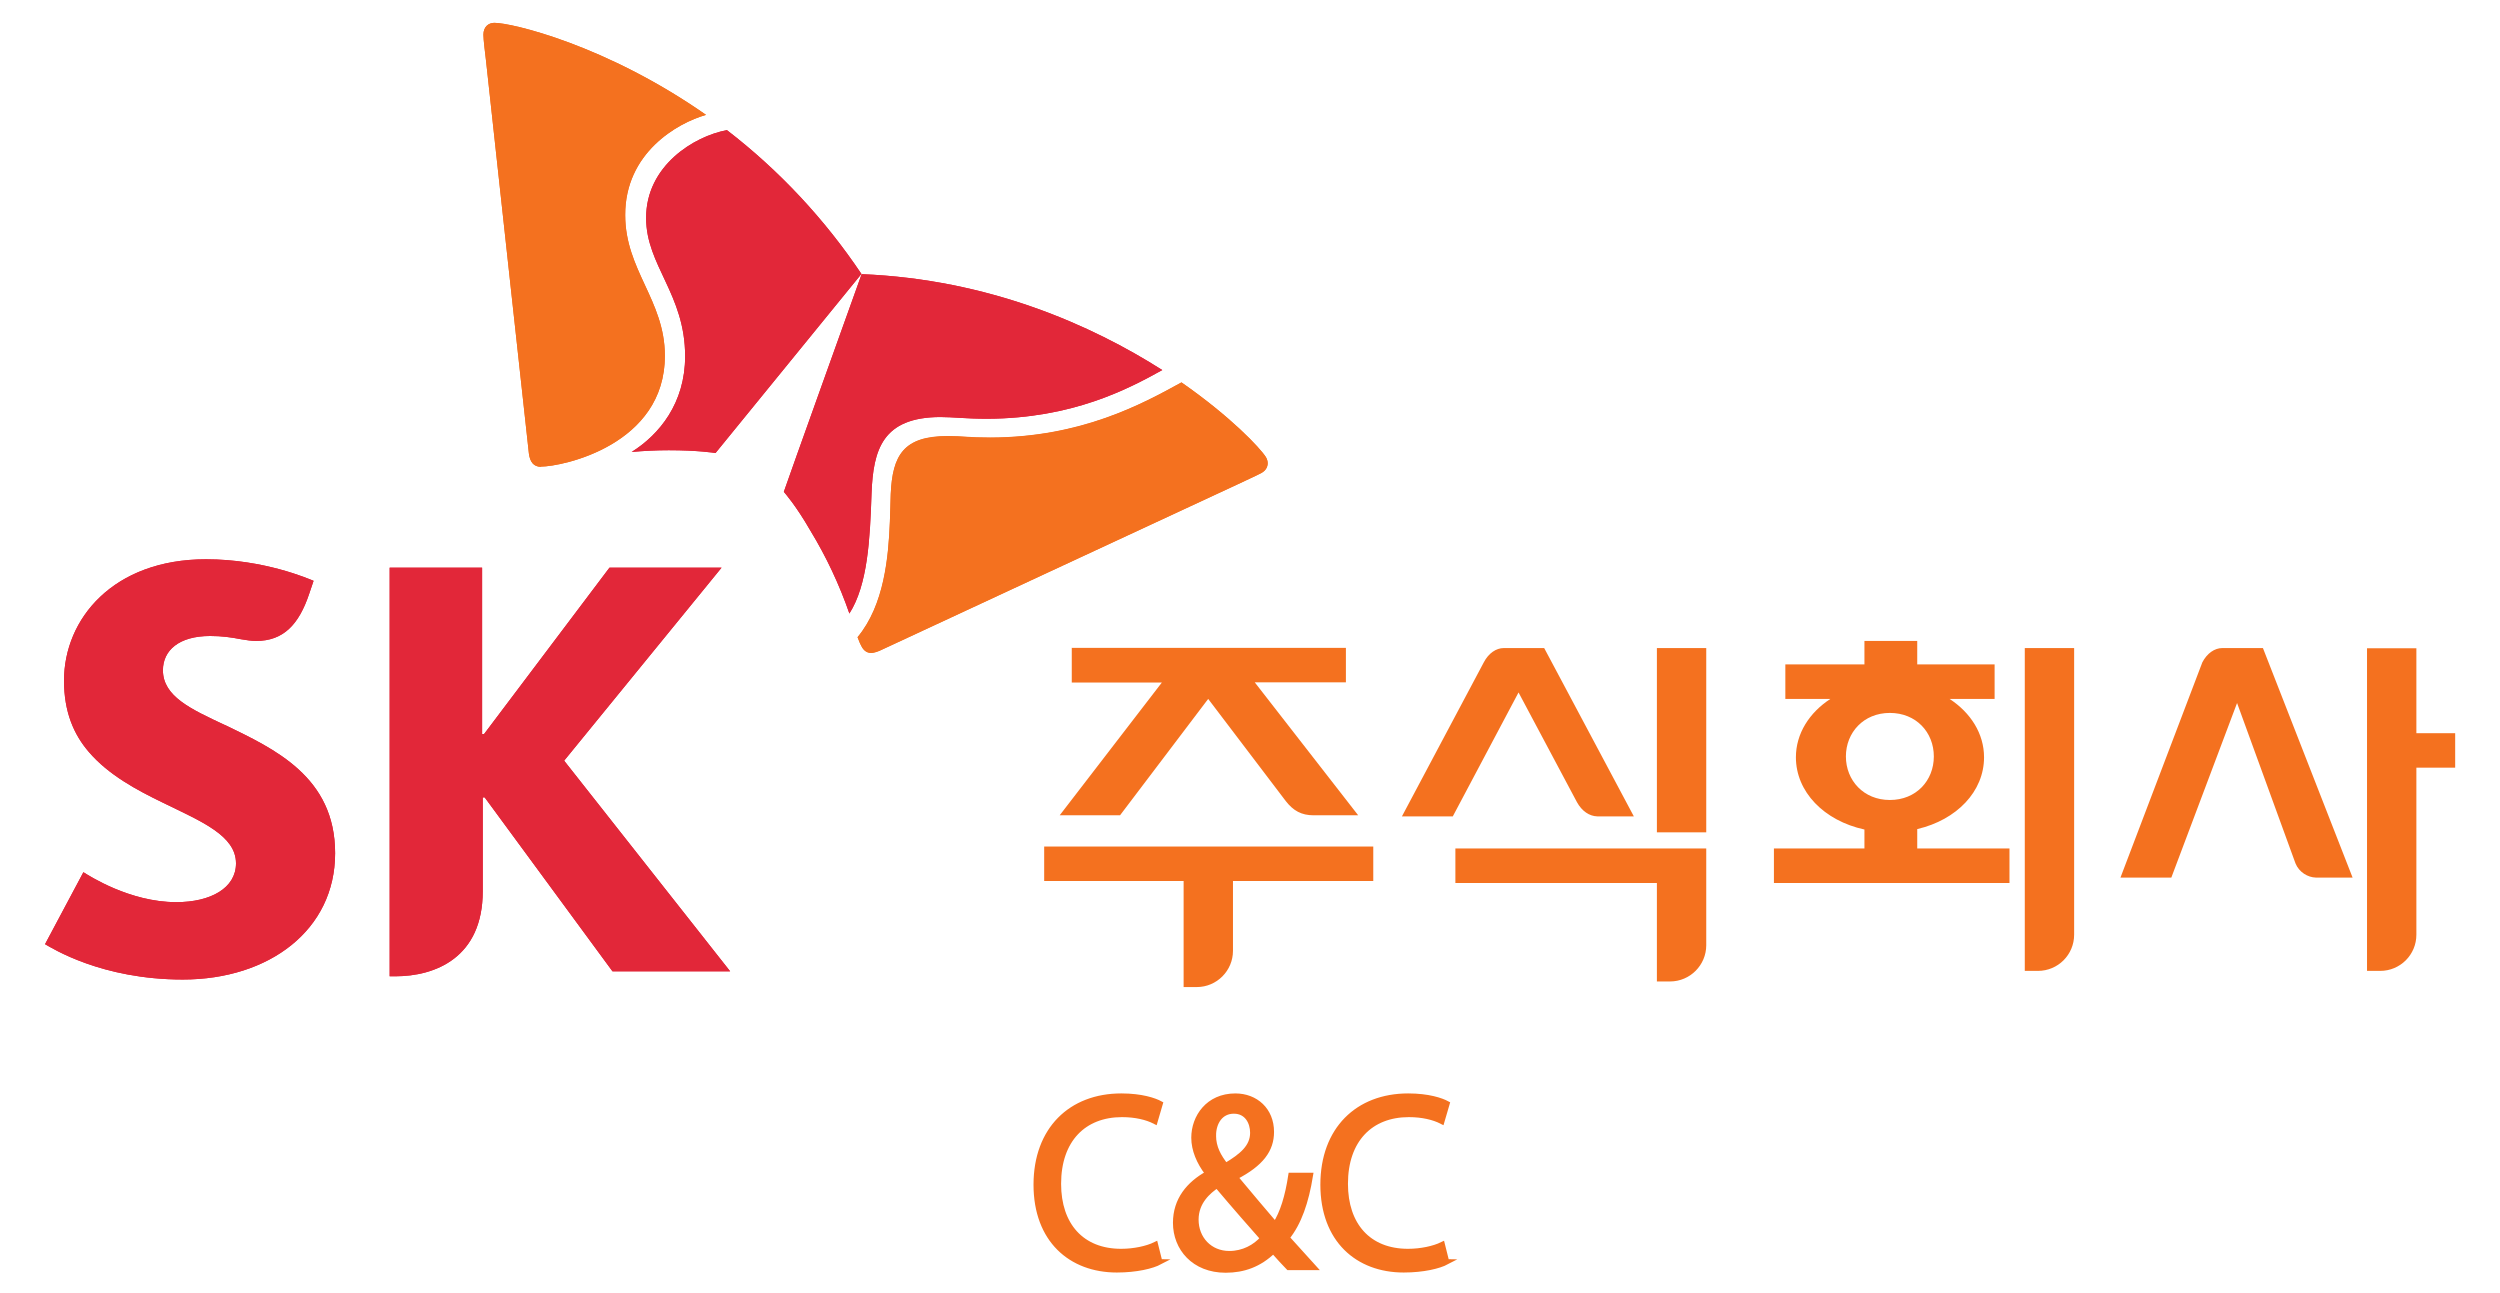 <?xml version="1.0" encoding="UTF-8"?>
<svg id="_레이어_5" data-name="레이어 5" xmlns="http://www.w3.org/2000/svg" viewBox="0 0 116 60">
  <defs>
    <style>
      .cls-1, .cls-2 {
        fill: #f4711f;
      }

      .cls-1, .cls-3 {
        fill-rule: evenodd;
      }

      .cls-2 {
        stroke: #f4711f;
        stroke-miterlimit: 10;
        stroke-width: .25px;
      }

      .cls-3 {
        fill: #e22739;
      }
    </style>
  </defs>
  <g>
    <path class="cls-3" d="m10.43,33.64c-1.58-.74-2.87-1.33-2.87-2.54,0-.92.74-1.59,2.19-1.59.53,0,.97.06,1.43.15.24.04.49.08.7.08,1.27,0,1.99-.76,2.47-2.2l.2-.59c-.2-.08-2.28-1-4.99-1-4.31,0-6.59,2.77-6.59,5.63,0,1.45.45,2.5,1.16,3.32.91,1.06,2.22,1.76,3.44,2.35,1.78.87,3.38,1.52,3.38,2.81,0,1.15-1.18,1.8-2.77,1.8-2.17,0-4.07-1.24-4.31-1.39l-1.78,3.34c.32.18,2.61,1.64,6.39,1.64,4.03,0,7.07-2.31,7.07-5.86s-2.82-4.84-5.11-5.95m15.74,1.65l7.3-8.95h-5.2l-5.82,7.72h-.09v-7.72h-4.29v18.96h.26c1.85,0,4.06-.86,4.06-3.95v-4.35h.09l5.93,8.07h5.46l-7.7-9.77m7.54-29.26c-1.51.28-3.75,1.65-3.74,4.08,0,2.2,1.81,3.53,1.81,6.41,0,2.17-1.19,3.63-2.48,4.44.57-.05,1.15-.08,1.72-.08,1.32,0,2.12.12,2.17.13l6.77-8.31c-1.71-2.55-3.82-4.81-6.25-6.68m5.69,22.44c.85-1.33.96-3.44,1.03-5.59.08-2.01.5-3.52,3.19-3.53.59,0,1.16.08,2.19.08,3.94-.02,6.51-1.37,8.11-2.26-3.27-2.08-8.03-4.21-13.95-4.45-.39,1.09-3.38,9.42-3.61,10.1.03.04.56.63,1.22,1.78.75,1.23,1.36,2.53,1.83,3.89"/>
    <path class="cls-1" d="m25.1,21.66c-.34,0-.51-.23-.56-.62-.04-.39-1.74-15.88-1.99-18.23-.04-.34-.12-.97-.12-1.2,0-.36.23-.55.51-.55.8,0,5.17,1.02,9.82,4.27-1.34.38-3.76,1.77-3.75,4.65,0,2.55,1.83,3.95,1.84,6.51.01,4.16-4.76,5.16-5.75,5.16m14.69,7.92c.07.19.14.35.21.47.11.18.25.26.42.26.11,0,.24-.04.39-.1.36-.16,14.5-6.75,16.63-7.73.31-.15.89-.41,1.09-.52.2-.11.29-.28.29-.45,0-.1-.03-.19-.08-.28-.27-.43-1.63-1.88-3.92-3.47-1.82,1-4.65,2.55-8.87,2.56-1.03,0-1.27-.07-1.97-.07-2.06,0-2.57.89-2.65,2.69-.01.34-.02.8-.04,1.3-.06,1.61-.25,3.84-1.49,5.33"/>
    <path class="cls-3" d="m10.43,33.64c-1.58-.74-2.87-1.33-2.87-2.54,0-.92.74-1.59,2.19-1.59.54,0,.97.06,1.43.15.24.04.49.08.7.08,1.27,0,1.99-.76,2.47-2.2l.2-.59c-.2-.08-2.28-1-4.99-1-4.31,0-6.59,2.77-6.59,5.63,0,1.45.45,2.5,1.16,3.32.91,1.06,2.22,1.76,3.44,2.35,1.78.87,3.38,1.52,3.38,2.81,0,1.15-1.18,1.8-2.77,1.8-2.17,0-4.07-1.24-4.31-1.39l-1.78,3.34c.32.18,2.61,1.64,6.39,1.64,4.02,0,7.07-2.31,7.07-5.86s-2.82-4.84-5.11-5.95m15.74,1.65l7.3-8.95h-5.2l-5.82,7.72h-.09v-7.72h-4.29v18.96h.26c1.85,0,4.06-.86,4.06-3.95v-4.35h.09l5.93,8.07h5.46l-7.7-9.77m7.54-29.26c-1.51.28-3.75,1.65-3.74,4.08,0,2.2,1.81,3.53,1.81,6.41,0,2.17-1.19,3.63-2.48,4.44.57-.05,1.15-.08,1.72-.08,1.32,0,2.12.12,2.17.13l6.77-8.31c-1.71-2.55-3.82-4.81-6.25-6.68m5.69,22.44c.85-1.33.96-3.44,1.03-5.59.08-2.01.5-3.52,3.19-3.53.6,0,1.16.08,2.19.08,3.94-.02,6.51-1.37,8.11-2.26-3.27-2.08-8.04-4.21-13.95-4.45-.39,1.09-3.38,9.42-3.61,10.1.03.04.56.63,1.22,1.78.75,1.23,1.36,2.53,1.83,3.89"/>
    <path class="cls-1" d="m25.1,21.66c-.34,0-.51-.23-.56-.62-.04-.39-1.74-15.88-1.99-18.23-.04-.34-.12-.97-.12-1.2,0-.36.23-.55.51-.55.8,0,5.17,1.02,9.82,4.27-1.34.38-3.76,1.77-3.75,4.65,0,2.55,1.83,3.95,1.84,6.51.02,4.16-4.76,5.16-5.75,5.16m14.69,7.91c.07.19.14.36.21.47.11.18.25.26.42.26.11,0,.24-.04.39-.1.36-.16,14.5-6.75,16.63-7.73.31-.15.89-.41,1.09-.52.2-.11.29-.28.29-.45,0-.1-.03-.19-.08-.28-.27-.43-1.64-1.88-3.92-3.47-1.81,1-4.65,2.55-8.87,2.56-1.03,0-1.27-.07-1.97-.07-2.06,0-2.57.89-2.65,2.69-.01.34-.02.8-.04,1.3-.07,1.61-.26,3.84-1.49,5.33m46.71.19v1.09h-3.67v1.6h2.09c-.98.64-1.6,1.61-1.6,2.71,0,1.6,1.3,2.94,3.18,3.35v.88h-4.2v1.6h10.93v-1.6h-4.28v-.9c1.84-.43,3.1-1.75,3.1-3.33,0-1.1-.62-2.07-1.6-2.71h2.09v-1.6h-3.59v-1.09h-2.45Zm-36.78.33v1.6h4.18l-4.74,6.16h2.8l4.09-5.4,3.6,4.74c.35.45.73.66,1.29.66h2.07s-4.8-6.17-4.8-6.17h4.23v-1.6h-12.73Zm20.05,0c-.36,0-.71.24-.93.66l-3.8,7.15h2.36l3.05-5.75,2.71,5.09c.23.42.58.65.94.66h1.7s-4.16-7.81-4.16-7.81h-1.88Zm7.1,0v8.55h2.29v-8.55h-2.29Zm17.07,0v14.98h.61c.93,0,1.68-.75,1.68-1.68v-13.3h-2.29Zm9.17,0c-.36,0-.71.24-.93.66l-3.8,9.99h2.36l3.05-8.1,2.71,7.44c.17.42.58.65.94.66h1.71s-4.16-10.65-4.16-10.65h-1.88Zm6.71,0v14.98h.61c.93,0,1.68-.75,1.68-1.68v-7.75h1.8v-1.6h-1.8v-3.94h-2.29Zm-22.14,3.01c1.22,0,2.04.9,2.04,2.02s-.82,2.02-2.04,2.02-2.04-.91-2.04-2.02.82-2.02,2.04-2.02Zm-39.24,6.2v1.6h6.47v4.92h.61c.93,0,1.68-.76,1.68-1.68v-3.24h6.51v-1.6h-15.27Zm19.08.09v1.6h9.35v4.57h.61c.93,0,1.68-.76,1.68-1.68v-4.49h-11.64Z"/>
  </g>
  <g>
    <path class="cls-2" d="m53.82,58.55c-.36.19-1.08.37-2,.37-2.13,0-3.74-1.39-3.74-3.95s1.61-4.11,3.95-4.11c.94,0,1.54.21,1.8.35l-.24.82c-.37-.19-.9-.32-1.53-.32-1.77,0-2.95,1.17-2.95,3.22,0,1.91,1.07,3.14,2.91,3.14.6,0,1.2-.13,1.59-.32l.2.8Z"/>
    <path class="cls-2" d="m59.79,58.81c-.21-.22-.42-.44-.71-.77-.65.63-1.38.89-2.21.89-1.47,0-2.32-1.02-2.32-2.19,0-1.07.62-1.8,1.48-2.28v-.03c-.39-.51-.63-1.08-.63-1.64,0-.95.66-1.93,1.92-1.93.94,0,1.67.65,1.67,1.66,0,.82-.46,1.47-1.66,2.09v.03c.64.77,1.36,1.62,1.84,2.18.35-.54.58-1.3.73-2.28h.9c-.2,1.23-.53,2.2-1.09,2.89.4.44.8.88,1.25,1.38h-1.17Zm-1.19-1.35c-.45-.51-1.29-1.46-2.13-2.46-.4.27-.98.76-.98,1.59,0,.89.64,1.58,1.55,1.58.65,0,1.2-.3,1.56-.71Zm-2.3-4.77c0,.56.25.99.57,1.4.76-.45,1.26-.87,1.26-1.53,0-.48-.26-1.01-.88-1.01s-.95.53-.95,1.14Z"/>
    <path class="cls-2" d="m67.13,58.55c-.36.19-1.08.37-2,.37-2.13,0-3.74-1.39-3.74-3.95s1.61-4.11,3.95-4.11c.94,0,1.54.21,1.8.35l-.24.82c-.37-.19-.9-.32-1.53-.32-1.77,0-2.95,1.17-2.95,3.22,0,1.91,1.07,3.14,2.91,3.14.6,0,1.2-.13,1.59-.32l.2.8Z"/>
  </g>
</svg>